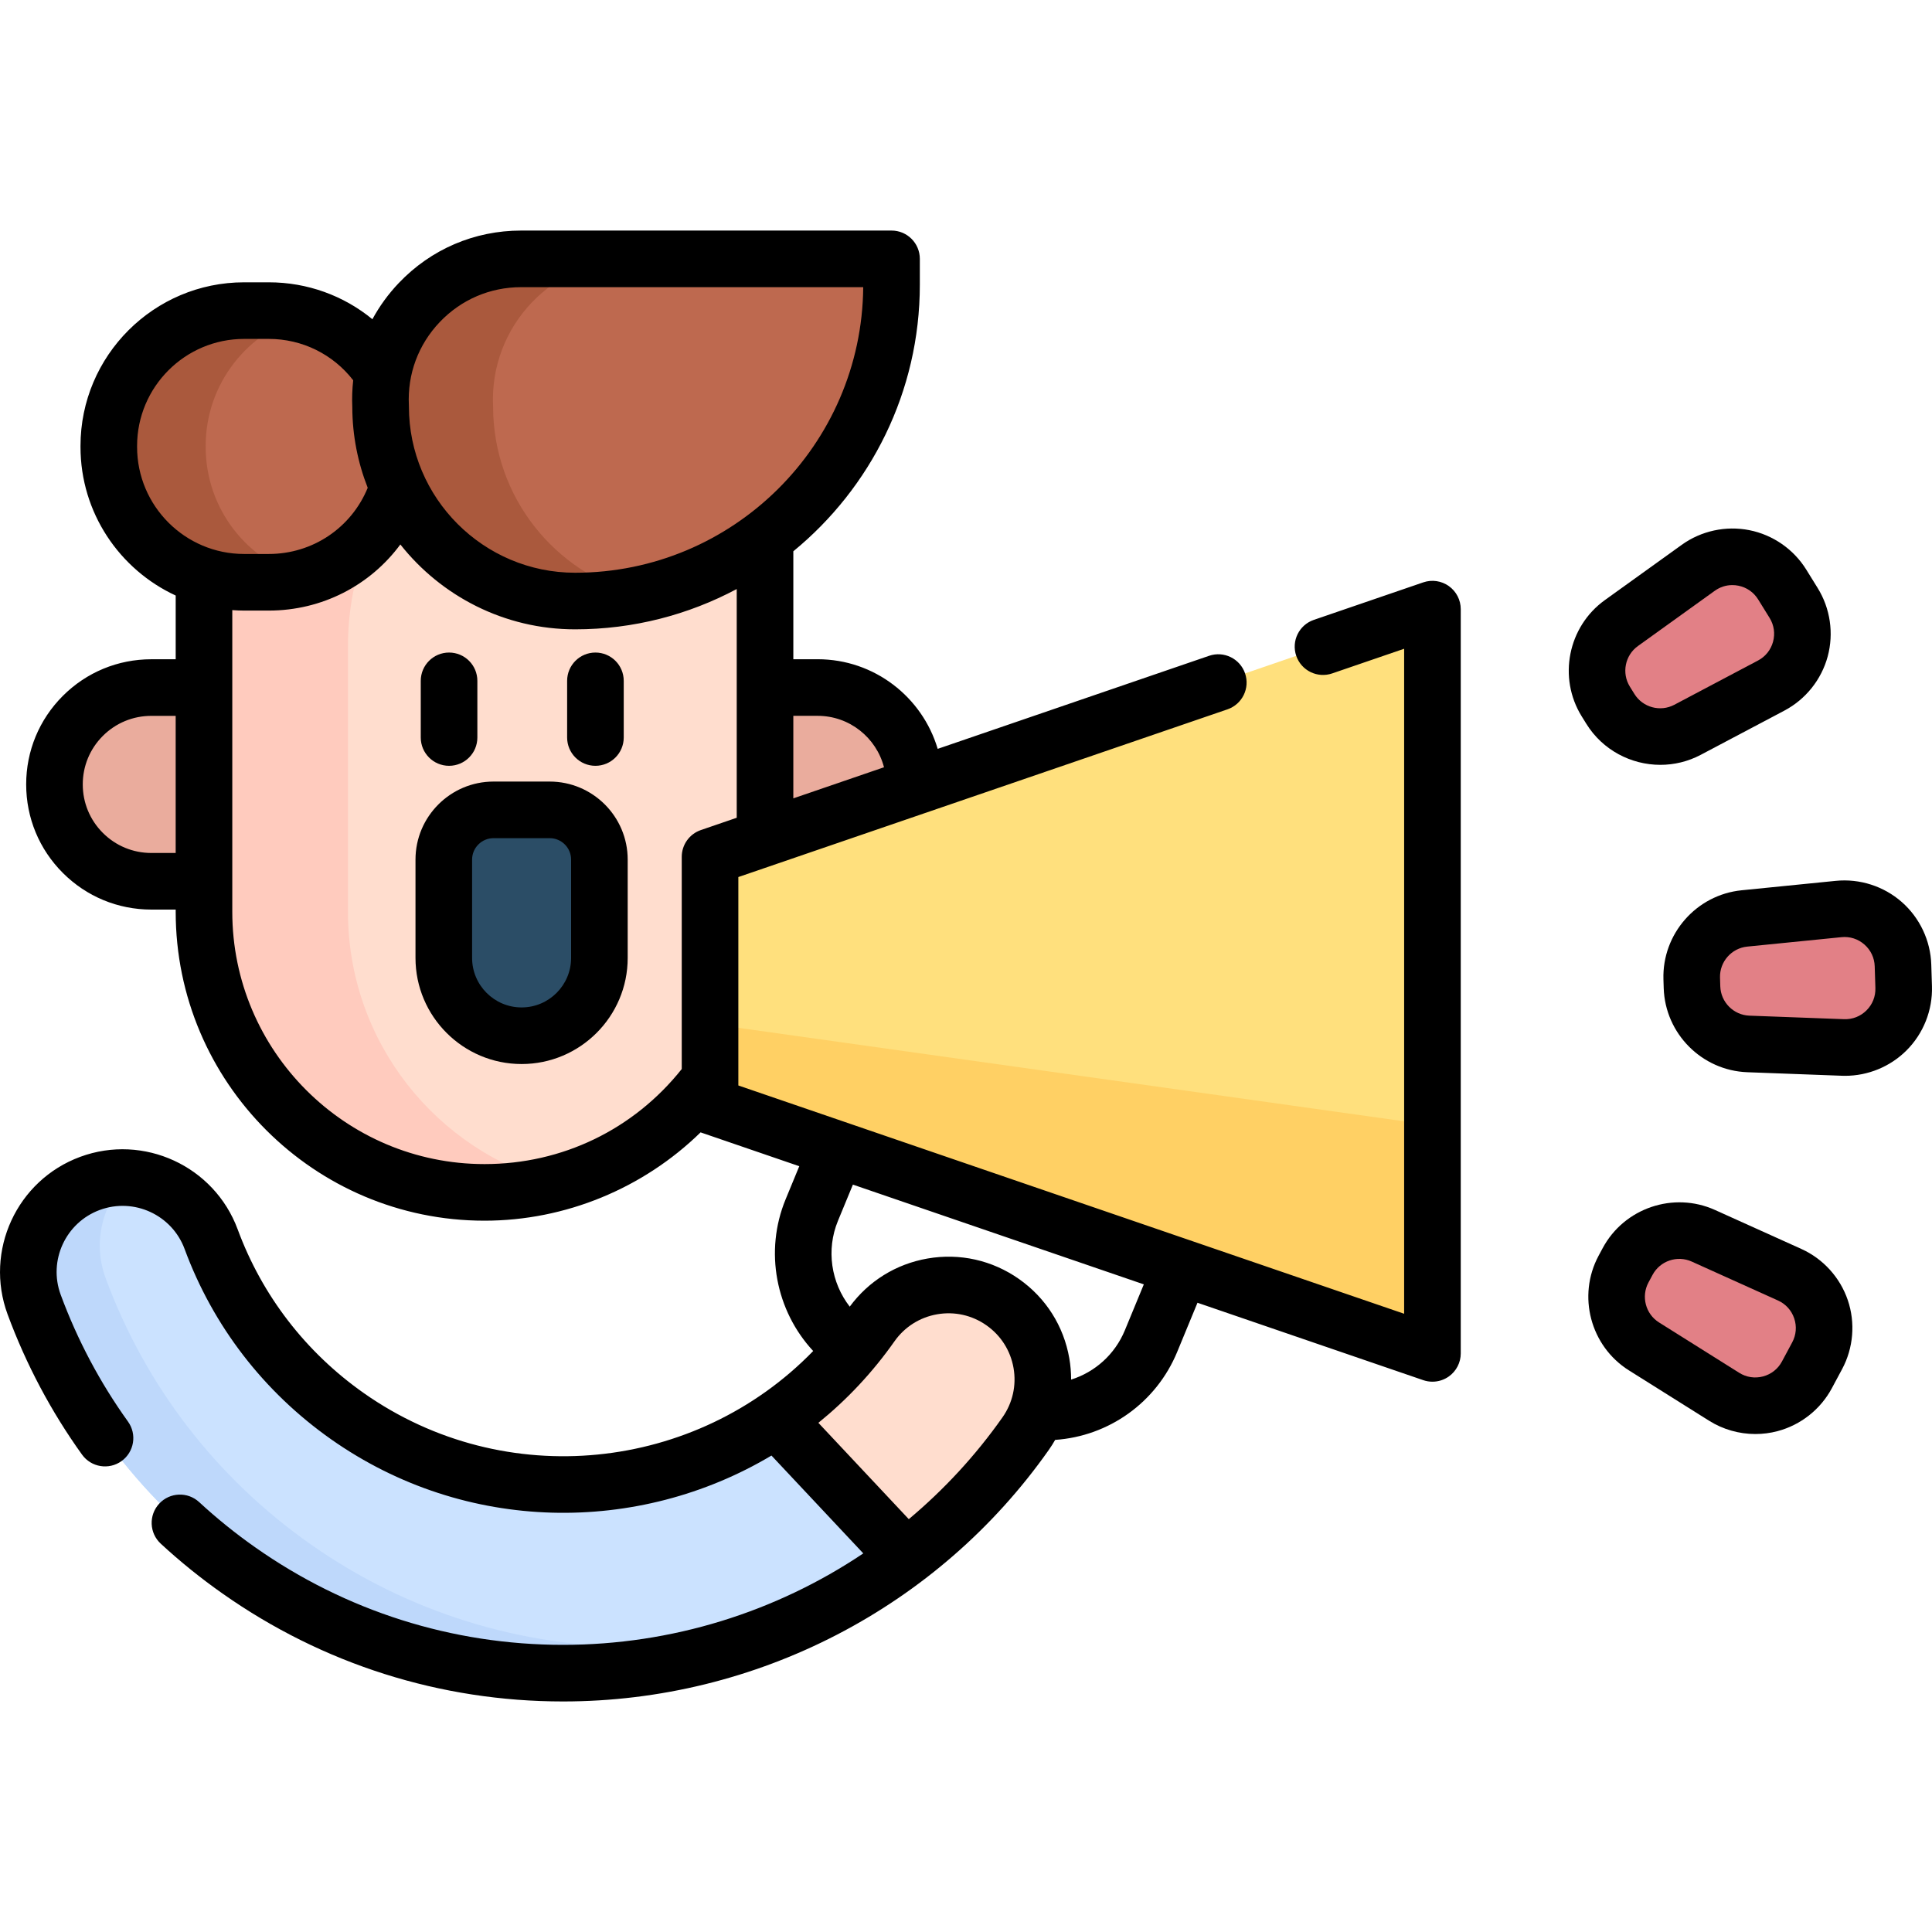 <?xml version="1.0" encoding="UTF-8"?>
<svg xmlns="http://www.w3.org/2000/svg" onmouseup="{ if(window.parent.document.onmouseup) window.parent.document.onmouseup(arguments[0]);}" width="512" viewBox="0 0 511.997 511.997" height="512" enable-background="new 0 0 511.997 511.997" id="Capa_1"><g><g><path data-cppathid="10000" fill="#eaac9d" d="m216.69 233.551h-176.58c-14.179 0-25.674-11.495-25.674-25.674 0-14.179 11.495-25.674 25.674-25.674h176.58c14.179 0 25.674 11.495 25.674 25.674 0 14.179-11.495 25.674-25.674 25.674z"/><path data-cppathid="10001" fill="#ffddce" d="m128.4 315.983c-41.053 0-74.333-33.28-74.333-74.332v-70.42c0-41.053 33.28-74.332 74.332-74.332 41.053 0 74.332 33.28 74.332 74.332v70.42c.001 41.053-33.278 74.332-74.331 74.332z"/><path data-cppathid="10002" fill="#ffcbbe" d="m147.479 313.518c-6.088 1.618-12.471 2.471-19.073 2.471-41.059 0-74.338-33.279-74.338-74.338v-70.412c0-41.059 33.279-74.338 74.338-74.338 6.603 0 12.985.853 19.073 2.471-31.823 8.426-55.265 37.412-55.265 71.867v70.412c0 34.456 23.441 63.441 55.265 71.867z"/><path data-cppathid="10003" fill="#be694f" d="m64.696 82.309h6.531c19.807 0 35.864 16.057 35.864 35.864v.275c0 19.807-16.057 35.864-35.864 35.864h-6.531c-19.807 0-35.864-16.057-35.864-35.864v-.275c0-19.807 16.057-35.864 35.864-35.864z"/><path data-cppathid="10004" fill="#aa593d" d="m80.805 153.001c-3.051.859-6.263 1.307-9.575 1.307h-6.525c-19.81 0-35.873-16.05-35.873-35.86v-.274c0-19.81 16.062-35.86 35.873-35.86h6.525c3.312 0 6.525.448 9.575 1.307-15.166 4.171-26.298 18.055-26.298 34.553v.274c0 16.498 11.132 30.382 26.298 34.553z"/><path data-cppathid="10005" fill="#be694f" d="m100.865 107.729c0 28.471 23.08 51.551 51.551 51.551 46.308 0 83.848-37.54 83.848-83.848v-6.832h-98.148c-21.318 0-38.299 17.837-37.251 39.129z"/><path data-cppathid="10006" fill="#aa593d" d="m169.149 157.61c-5.404 1.096-11.007 1.669-16.735 1.669-28.477 0-51.549-23.073-51.549-51.549-1.046-21.292 15.938-39.123 37.255-39.123h29.809c-21.317 0-38.301 17.831-37.255 39.123 0 23.956 16.336 44.09 38.475 49.88z"/><path data-cppathid="10007" fill="#ffe07d" d="m379.602 161.43v197.23l-191.43-65.64v-65.95z"/><path data-cppathid="10008" fill="#ffd064" d="m379.602 298.211v60.449l-191.43-65.64v-21.69z"/><path data-cppathid="10009" fill="#cbe2ff" d="m240.152 412.821c-26.36 20.06-58.49 30.57-90.94 30.57-29.76 0-59.79-8.83-85.93-27.22-24.95-17.56-43.7-41.92-54.23-70.45-4.78-12.95 1.84-27.33 14.8-32.11 12.95-4.78 27.32 1.84 32.11 14.79 7 18.98 19.48 35.19 36.1 46.88 34.9 24.56 80.25 23.52 113.59.78z"/><path data-cppathid="10010" fill="#bed8fb" d="m210.652 430.301c-19.34 8.64-40.32 13.09-61.44 13.09-29.76 0-59.79-8.83-85.93-27.22-24.95-17.56-43.7-41.92-54.23-70.45-4.78-12.95 1.84-27.33 14.8-32.11 3.38-1.25 6.86-1.72 10.23-1.5-6.91 6.67-9.62 17.04-6.08 26.63 10.53 28.53 29.28 52.89 54.23 70.45 26.14 18.39 56.17 27.22 85.93 27.22 14.39-.001 28.71-2.07 42.49-6.11z"/><path data-cppathid="10011" fill="#ffddce" d="m271.803 379.928c-9.05 12.85-19.76 23.85-31.65 32.89l-34.49-36.76c9.59-6.54 18.19-14.87 25.25-24.91 7.95-11.29 23.55-14.01 34.84-6.06s14 23.55 6.05 34.84z"/><g fill="#e28086"><path data-cppathid="10012" d="m430.245 336.334 1.093-2.038c3.856-7.189 12.62-10.164 20.056-6.809l22.872 10.32c8.193 3.697 11.541 13.559 7.292 21.479l-2.717 5.065c-4.249 7.92-14.317 10.586-21.928 5.805l-21.249-13.347c-6.906-4.339-9.275-13.286-5.419-20.475z"/><path data-cppathid="10013" d="m448.396 261.631-.072-2.312c-.255-8.154 5.847-15.113 13.965-15.925l24.968-2.498c8.943-.895 16.774 5.972 17.055 14.955l.18 5.745c.281 8.984-7.106 16.326-16.087 15.991l-25.075-.934c-8.155-.304-14.68-6.868-14.934-15.022z"/><path data-cppathid="10014" d="m426.763 187.862-1.219-1.966c-4.298-6.934-2.492-16.012 4.131-20.774l20.374-14.648c7.298-5.247 17.512-3.215 22.247 4.424l3.028 4.885c4.735 7.64 2.009 17.691-5.937 21.892l-22.183 11.729c-7.211 3.814-16.144 1.392-20.441-5.542z"/></g><path data-cppathid="10015" fill="#2b4d66" d="m130.787 214.621h14.882c7.277 0 13.176 5.899 13.176 13.176v26.063c0 11.387-9.231 20.618-20.618 20.618-11.387 0-20.618-9.231-20.618-20.618v-26.063c.002-7.277 5.901-13.176 13.178-13.176z"/></g><g><path data-cppathid="10016" d="m119.005 202.946c4.143 0 7.5-3.358 7.5-7.5v-15.016c0-4.142-3.357-7.5-7.5-7.5s-7.5 3.358-7.5 7.5v15.016c0 4.143 3.357 7.5 7.5 7.5z"/><path data-cppathid="10017" d="m157.795 202.946c4.143 0 7.5-3.358 7.5-7.5v-15.016c0-4.142-3.357-7.5-7.5-7.5s-7.5 3.358-7.5 7.5v15.016c0 4.143 3.357 7.5 7.5 7.5z"/><path data-cppathid="10018" d="m383.968 155.324c-1.972-1.408-4.499-1.778-6.791-.992l-29 9.94c-3.919 1.343-6.006 5.608-4.663 9.526 1.342 3.919 5.606 6.008 9.526 4.663l19.068-6.536v176.231l-176.44-60.497v-55.236l129.623-44.442c3.918-1.344 6.006-5.609 4.662-9.527s-5.609-6.005-9.527-4.662l-71.93 24.662c-4.073-13.716-16.787-23.752-31.807-23.752h-6.45v-28.606c20.452-16.766 33.525-42.216 33.525-70.664v-6.832c0-4.142-3.357-7.5-7.5-7.5h-98.147c-12.384 0-23.905 4.939-32.444 13.908-2.784 2.925-5.116 6.149-6.985 9.591-7.625-6.26-17.252-9.784-27.458-9.784h-6.537c-23.909 0-43.361 19.452-43.361 43.361v.274c0 17.437 10.352 32.493 25.228 39.372v16.887h-6.449c-8.869 0-17.202 3.449-23.465 9.712s-9.711 14.592-9.71 23.451c0 8.866 3.452 17.199 9.721 23.464 6.266 6.263 14.596 9.712 23.457 9.711h6.446v.596c0 45.132 36.709 81.85 81.83 81.85 21.473 0 42.094-8.58 57.277-23.411.024.009.046.022.07.031l26.078 8.942-3.607 8.739c-5.723 13.845-2.583 29.604 7.293 40.234-30.992 31.927-81.595 37.534-119.123 11.13-15.371-10.828-26.914-25.816-33.383-43.346-6.206-16.813-24.931-25.444-41.744-19.239-16.813 6.207-25.443 24.933-19.237 41.745 4.895 13.253 11.531 25.758 19.724 37.166 2.416 3.365 7.104 4.132 10.467 1.717 3.364-2.416 4.133-7.103 1.717-10.467-7.407-10.313-13.408-21.623-17.836-33.612-3.342-9.052 1.307-19.135 10.36-22.477 9.054-3.341 19.137 1.307 22.478 10.361 7.525 20.395 20.948 37.828 38.82 50.417 35.661 25.092 81.475 25.322 116.7 4.309l24.336 25.93c-23.195 15.572-50.839 24.237-79.57 24.237-29.357 0-57.575-8.943-81.609-25.867-5.193-3.648-10.18-7.672-14.82-11.96-3.041-2.812-7.787-2.624-10.598.417-2.812 3.042-2.625 7.787.418 10.598 5.129 4.741 10.64 9.188 16.371 13.214 26.568 18.708 57.772 28.598 90.238 28.598 51.23 0 99.352-24.917 128.722-66.651.611-.867 1.174-1.758 1.693-2.667 14.186-.972 26.789-9.863 32.339-23.31l5.379-13.033 59.836 20.516c.793.272 1.615.405 2.432.405 1.544 0 3.071-.477 4.36-1.397 1.971-1.408 3.141-3.681 3.141-6.103v-197.23c-.004-2.423-1.174-4.696-3.144-6.105zm-167.28 34.378c8.451 0 15.552 5.804 17.58 13.63l-24.03 8.239v-21.869zm-100.152-104.35c5.68-5.966 13.344-9.251 21.58-9.251h90.645c-.361 41.792-34.47 75.68-76.345 75.68-24.29 0-44.052-19.761-44.052-44.051 0-.123-.003-.246-.009-.368-.404-8.228 2.5-16.044 8.181-22.01zm-80.206 33.097v-.274c0-15.638 12.723-28.361 28.361-28.361h6.537c8.852 0 17.029 4.061 22.375 10.967-.262 2.343-.348 4.724-.24 7.13.023 7.534 1.48 14.732 4.086 21.357-4.338 10.587-14.573 17.541-26.222 17.541h-6.537c-15.637.001-28.36-12.721-28.36-28.36zm3.78 107.598c-4.855 0-9.42-1.889-12.853-5.32-3.434-3.432-5.324-7.998-5.324-12.856-.001-4.853 1.888-9.414 5.317-12.843 3.429-3.43 7.995-5.318 12.858-5.318h6.448v36.338zm88.278 82.445c-36.851 0-66.83-29.989-66.83-66.85v-79.958c1.036.074 2.079.125 3.134.125h6.537c14.115 0 26.876-6.685 34.867-17.521 10.824 13.685 27.558 22.492 46.321 22.492 15.465 0 30.042-3.868 42.822-10.68v60.614l-9.503 3.258c-3.031 1.04-5.067 3.89-5.067 7.095v56.233c-12.761 16.04-31.678 25.192-52.281 25.192zm137.276 67.119c-7.138 10.144-15.511 19.177-24.826 26.981l-23.961-25.531c7.519-6.087 14.327-13.301 20.163-21.595 2.692-3.823 6.712-6.369 11.319-7.169 4.603-.8 9.248.241 13.074 2.936 3.82 2.687 6.365 6.703 7.165 11.308s-.241 9.246-2.934 13.07zm32.432-23.065c-2.641 6.397-7.932 11.074-14.24 13.063 0-1.871-.151-3.755-.478-5.636-1.485-8.555-6.214-16.017-13.311-21.007-7.099-4.999-15.72-6.932-24.274-5.447-8.324 1.446-15.609 5.969-20.603 12.754-4.924-6.337-6.311-15.031-3.119-22.752l3.958-9.589 77.095 26.436z"/><path data-cppathid="10019" d="m477.353 330.971-22.873-10.321c-10.986-4.955-24.053-.52-29.749 10.1l-1.094 2.039c-.001 0-.001 0-.001.001-5.696 10.621-2.164 23.961 8.041 30.371l21.249 13.347c3.692 2.32 7.963 3.521 12.266 3.521 1.966 0 3.939-.251 5.866-.761 6.144-1.626 11.39-5.771 14.395-11.371l2.717-5.065c3.004-5.6 3.555-12.263 1.512-18.281-2.044-6.017-6.538-10.966-12.329-13.58zm-2.403 24.77-2.717 5.064c-1.062 1.979-2.843 3.386-5.014 3.961-2.17.574-4.413.234-6.315-.961l-21.249-13.347c-3.555-2.232-4.785-6.879-2.801-10.579l1.094-2.038c1.983-3.699 6.535-5.244 10.361-3.518l22.874 10.321c2.046.923 3.571 2.603 4.293 4.729.723 2.128.536 4.389-.526 6.368z"/><path data-cppathid="10020" d="m511.986 261.362-.18-5.744c-.198-6.351-3.052-12.396-7.829-16.586-4.777-4.189-11.142-6.23-17.469-5.598l-24.968 2.499c-11.992 1.201-21.091 11.577-20.714 23.622l.072 2.312c.376 12.046 10.105 21.833 22.148 22.282l25.076.935c.283.011.565.016.848.016 6.054 0 11.931-2.413 16.236-6.693 4.509-4.482 6.979-10.694 6.78-17.045zm-17.353 6.405c-1.593 1.583-3.702 2.411-5.95 2.326l-25.076-.935c-4.194-.156-7.583-3.565-7.715-7.761l-.072-2.312c-.131-4.195 3.038-7.81 7.216-8.228l24.967-2.499c2.242-.226 4.397.469 6.085 1.95 1.688 1.48 2.657 3.532 2.728 5.777l.18 5.745c.068 2.245-.77 4.354-2.363 5.937z"/><path data-cppathid="10021" d="m440.013 202.689c3.628 0 7.299-.856 10.698-2.653l22.183-11.729c5.617-2.97 9.794-8.191 11.457-14.325 1.663-6.133.696-12.748-2.651-18.149l-3.027-4.886c-3.349-5.401-8.843-9.21-15.076-10.449-6.229-1.24-12.766.177-17.924 3.887l-20.374 14.647c-9.786 7.035-12.479 20.57-6.128 30.815l1.218 1.965c4.323 6.976 11.878 10.877 19.624 10.877zm-5.959-31.477 20.374-14.648c1.384-.995 2.994-1.511 4.652-1.511.527 0 1.06.052 1.591.158 2.203.438 4.067 1.73 5.251 3.639l3.027 4.886c1.184 1.909 1.512 4.154.924 6.322s-2.005 3.939-3.991 4.989l-22.183 11.729c-3.711 1.961-8.351.703-10.562-2.864 0 0-.001 0-.001-.001l-1.218-1.965c-2.211-3.569-1.273-8.284 2.136-10.734z"/><path data-cppathid="10022" d="m145.669 207.121h-14.882c-11.401 0-20.677 9.275-20.677 20.677v26.063c0 15.504 12.613 28.117 28.118 28.117 15.504 0 28.117-12.613 28.117-28.117v-26.063c.001-11.402-9.275-20.677-20.676-20.677zm5.677 46.74c0 7.233-5.885 13.117-13.117 13.117-7.233 0-13.118-5.884-13.118-13.117v-26.063c0-3.13 2.547-5.677 5.677-5.677h14.882c3.13 0 5.677 2.546 5.677 5.677v26.063z"/></g></g></svg>